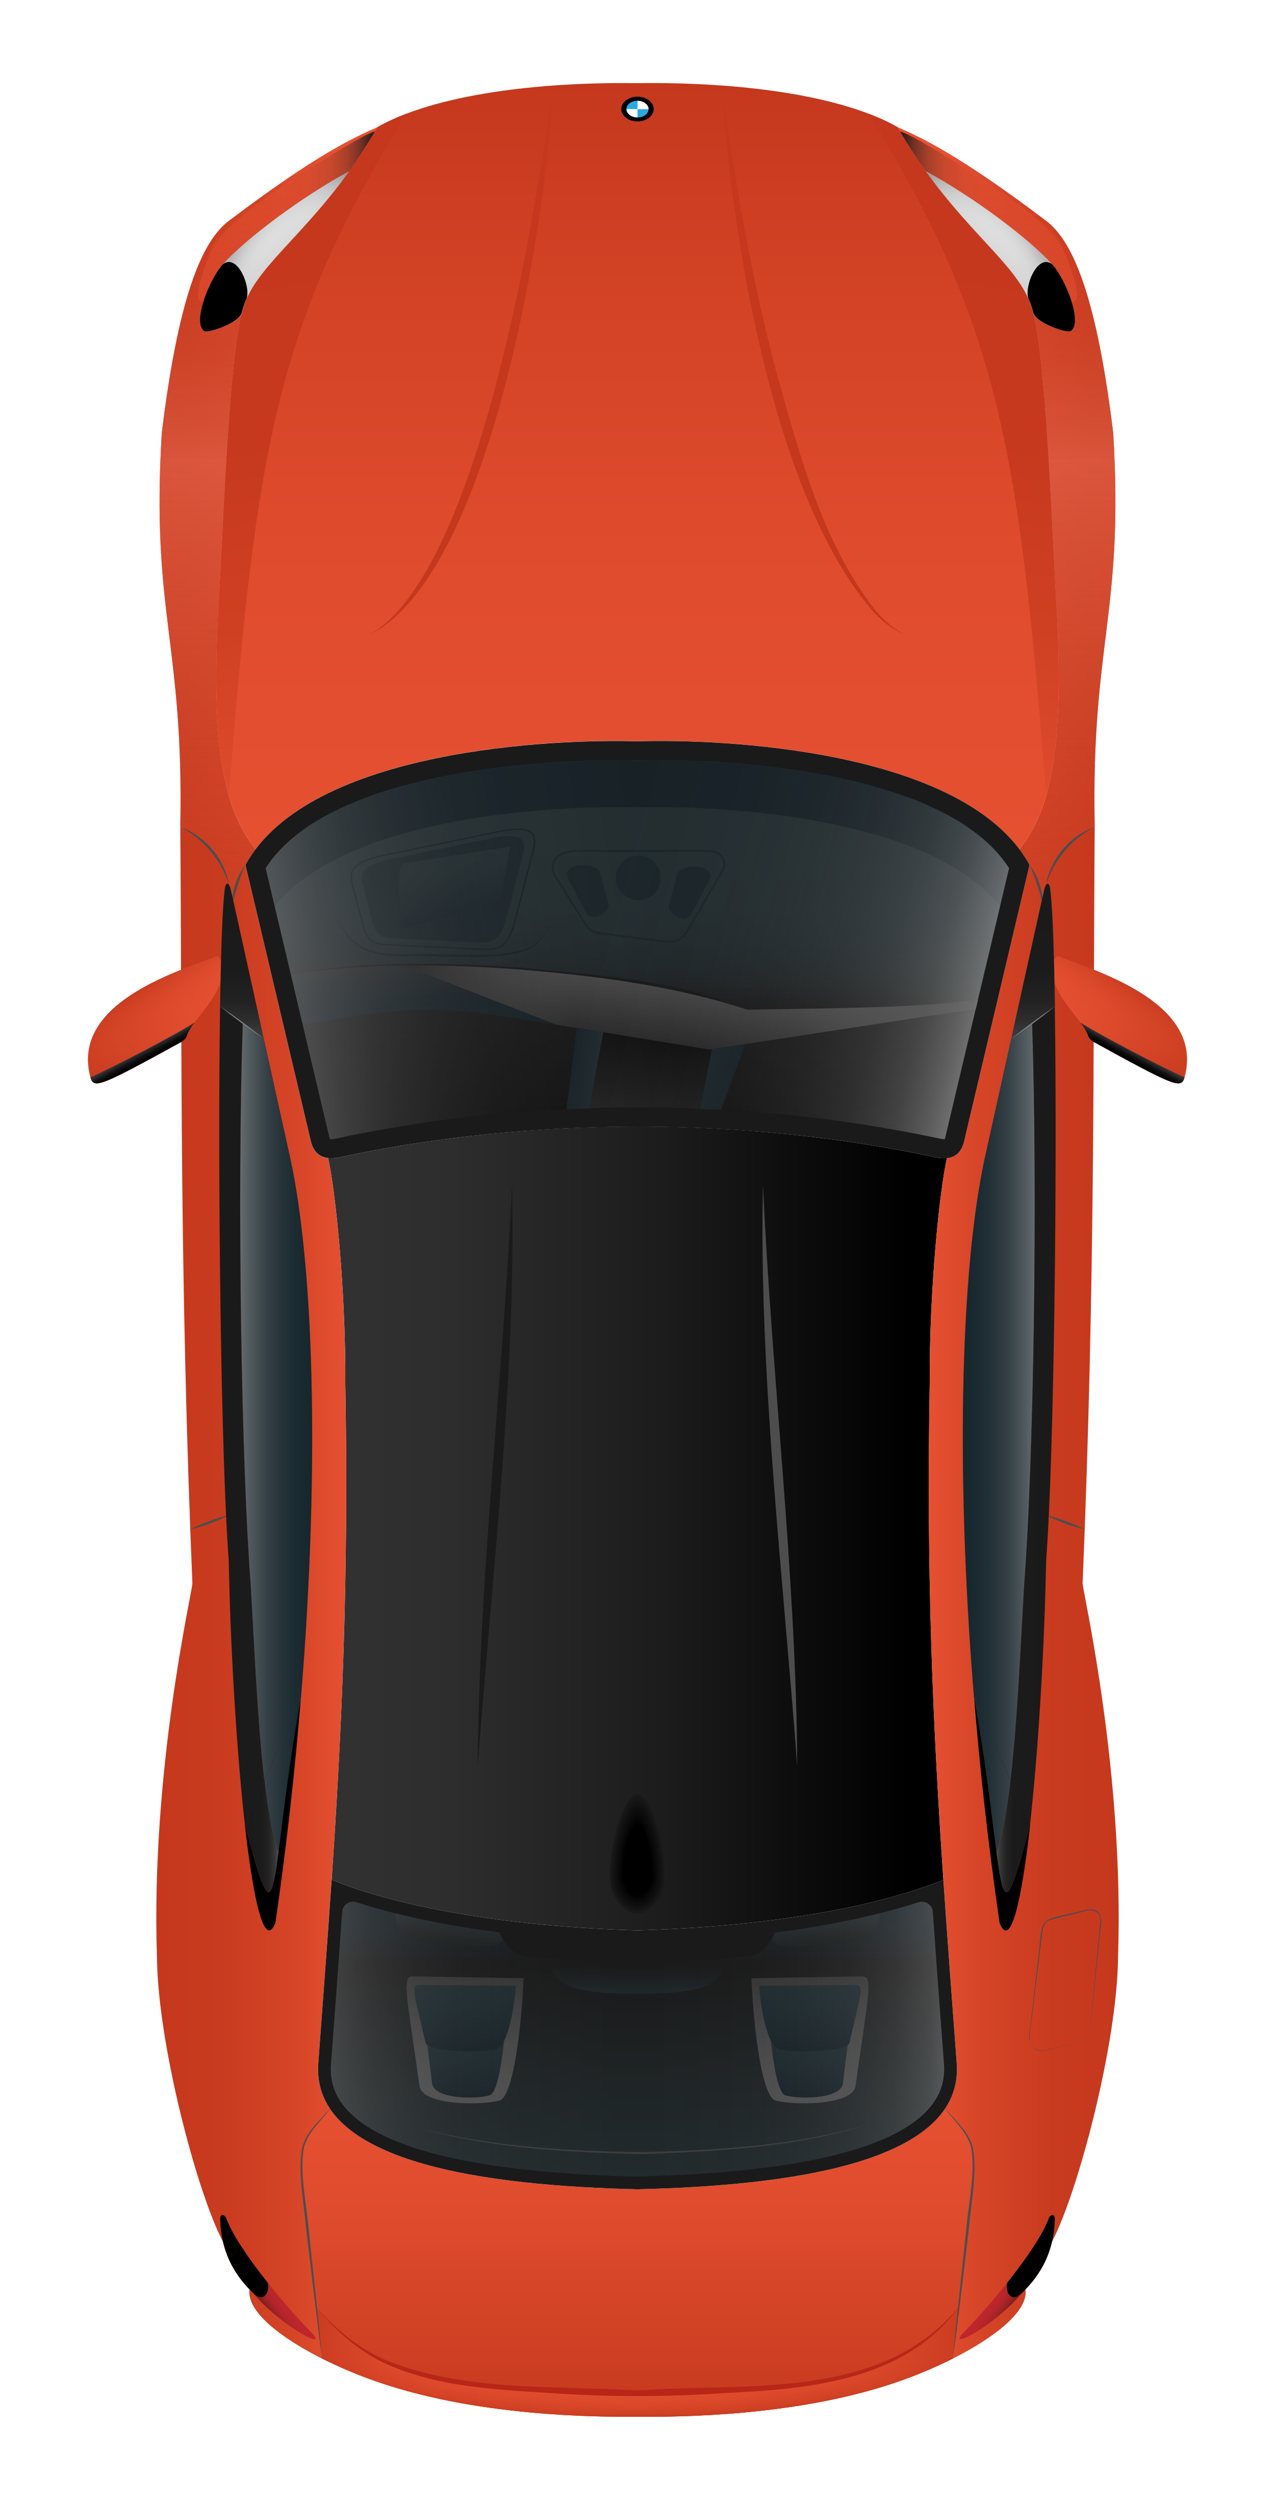 <?xml version="1.0" encoding="UTF-8"?>
<svg id="bmw_m2" data-name="bmw m2" xmlns="http://www.w3.org/2000/svg" xmlns:xlink="http://www.w3.org/1999/xlink" viewBox="0 0 100 196">
  <defs>
    <style>
      .cls-1, .cls-2, .cls-3 {
        fill: none;
      }

      .cls-4 {
        fill: #070707;
      }

      .cls-5 {
        fill: #111;
      }

      .cls-6 {
        fill: #050505;
      }

      .cls-7 {
        fill: #010101;
      }

      .cls-8 {
        fill: #151515;
      }

      .cls-9 {
        fill: url(#Dégradé_sans_nom_9);
      }

      .cls-10, .cls-11 {
        fill: #132f3f;
      }

      .cls-12 {
        fill: gray;
      }

      .cls-13 {
        fill: #030303;
      }

      .cls-2 {
        stroke-width: .15px;
      }

      .cls-2, .cls-3 {
        stroke: #132f3f;
        stroke-miterlimit: 10;
      }

      .cls-14 {
        fill: #171717;
      }

      .cls-15 {
        fill: #0d0d0d;
      }

      .cls-16 {
        fill: #4d4d4d;
      }

      .cls-17 {
        fill: url(#Dégradé_sans_nom_597);
      }

      .cls-18 {
        fill: url(#Dégradé_sans_nom_515);
      }

      .cls-19 {
        fill: url(#Dégradé_sans_nom_300);
      }

      .cls-20 {
        fill: url(#Dégradé_sans_nom_466);
      }

      .cls-21 {
        fill: url(#Dégradé_sans_nom_436);
      }

      .cls-22 {
        fill: url(#Dégradé_sans_nom_296);
      }

      .cls-23 {
        fill: url(#Dégradé_sans_nom_291);
      }

      .cls-24 {
        fill: url(#Dégradé_sans_nom_294);
      }

      .cls-25 {
        fill: url(#Dégradé_sans_nom_261);
      }

      .cls-26 {
        fill: url(#Dégradé_sans_nom_221);
      }

      .cls-27 {
        fill: url(#Dégradé_sans_nom_205);
      }

      .cls-28 {
        fill: url(#Dégradé_sans_nom_208);
      }

      .cls-29 {
        fill: url(#Dégradé_sans_nom_256);
      }

      .cls-30 {
        fill: url(#Dégradé_sans_nom_233);
      }

      .cls-31 {
        fill: url(#Dégradé_sans_nom_213);
      }

      .cls-32 {
        fill: url(#Dégradé_sans_nom_723);
      }

      .cls-33 {
        fill: url(#Dégradé_sans_nom_725);
      }

      .cls-34 {
        fill: url(#Dégradé_sans_nom_705);
      }

      .cls-35 {
        fill: url(#Dégradé_sans_nom_166);
      }

      .cls-36 {
        fill: url(#Dégradé_sans_nom_139);
      }

      .cls-37 {
        fill: url(#Dégradé_sans_nom_135);
      }

      .cls-38 {
        fill: url(#Dégradé_sans_nom_138);
      }

      .cls-39 {
        fill: url(#Dégradé_sans_nom_639);
      }

      .cls-40 {
        fill: url(#Dégradé_sans_nom_692);
      }

      .cls-41 {
        fill: url(#Dégradé_sans_nom_623);
      }

      .cls-42 {
        fill: url(#Dégradé_sans_nom_626);
      }

      .cls-43 {
        fill: url(#Dégradé_sans_nom_618);
      }

      .cls-44 {
        fill: url(#Dégradé_sans_nom_730);
      }

      .cls-45 {
        fill: url(#Dégradé_sans_nom_745);
      }

      .cls-46 {
        fill: url(#Dégradé_sans_nom_714);
      }

      .cls-47 {
        fill: url(#Dégradé_sans_nom_717);
      }

      .cls-48 {
        fill: url(#Dégradé_sans_nom_713);
      }

      .cls-49 {
        fill: url(#Dégradé_sans_nom_718);
      }

      .cls-50 {
        fill: url(#Dégradé_sans_nom_670);
      }

      .cls-51 {
        fill: url(#Dégradé_sans_nom_671);
      }

      .cls-52 {
        fill: url(#Dégradé_sans_nom_688);
      }

      .cls-53 {
        fill: url(#Dégradé_sans_nom_685);
      }

      .cls-54 {
        fill: url(#Dégradé_sans_nom_774);
      }

      .cls-55 {
        fill: url(#Dégradé_sans_nom_570);
      }

      .cls-56 {
        fill: #b82617;
      }

      .cls-57 {
        fill: #141414;
      }

      .cls-58 {
        fill: #060606;
      }

      .cls-59 {
        fill: #020202;
      }

      .cls-60 {
        fill: #0b0b0b;
      }

      .cls-61 {
        fill: #fff;
      }

      .cls-62 {
        fill: #121212;
      }

      .cls-63 {
        fill: #040404;
      }

      .cls-11, .cls-64 {
        opacity: .65;
      }

      .cls-65 {
        fill: #080808;
      }

      .cls-66 {
        fill: #101010;
      }

      .cls-67 {
        fill: #29abe2;
      }

      .cls-68 {
        fill: #0c0c0c;
      }

      .cls-3 {
        stroke-width: .1px;
      }

      .cls-69 {
        fill: url(#Dégradé_sans_nom_19);
      }

      .cls-70 {
        fill: url(#Dégradé_sans_nom_70);
      }

      .cls-71 {
        fill: url(#Dégradé_sans_nom_38);
      }

      .cls-72 {
        fill: url(#Dégradé_sans_nom_96);
      }

      .cls-73 {
        fill: url(#Dégradé_sans_nom_723-4);
      }

      .cls-74 {
        fill: url(#Dégradé_sans_nom_723-2);
      }

      .cls-75 {
        fill: url(#Dégradé_sans_nom_723-3);
      }

      .cls-76 {
        fill: url(#Dégradé_sans_nom_725-2);
      }

      .cls-77 {
        fill: url(#Dégradé_sans_nom_730-2);
      }

      .cls-78 {
        fill: url(#Dégradé_sans_nom_233-2);
      }

      .cls-79 {
        fill: url(#Dégradé_sans_nom_745-2);
      }

      .cls-80 {
        fill: url(#Dégradé_sans_nom_221-2);
      }

      .cls-81 {
        fill: url(#Dégradé_sans_nom_213-2);
      }

      .cls-82 {
        fill: url(#Dégradé_sans_nom_208-2);
      }

      .cls-83 {
        fill: url(#Dégradé_sans_nom_774-2);
      }

      .cls-84 {
        fill: url(#Dégradé_sans_nom_685-2);
      }

      .cls-85 {
        fill: url(#Dégradé_sans_nom_688-4);
      }

      .cls-86 {
        fill: url(#Dégradé_sans_nom_688-2);
      }

      .cls-87 {
        fill: url(#Dégradé_sans_nom_688-3);
      }

      .cls-88 {
        fill: url(#Dégradé_sans_nom_300-2);
      }

      .cls-89 {
        fill: url(#Dégradé_sans_nom_692-2);
      }

      .cls-90 {
        fill: #c5381d;
      }

      .cls-91 {
        fill: #131313;
      }

      .cls-92 {
        fill: #0a0a0a;
      }

      .cls-93 {
        fill: #191919;
      }

      .cls-94 {
        fill: #090909;
      }

      .cls-95 {
        fill: #1a1a1a;
      }

      .cls-96 {
        fill: #0f0f0f;
      }

      .cls-97 {
        fill: #161616;
      }

      .cls-98 {
        fill: #181818;
      }

      .cls-99 {
        fill: #0e0e0e;
      }
    </style>
    <linearGradient id="Dégradé_sans_nom_96" data-name="Dégradé sans nom 96" x1="74.3" y1="40.23" x2="91.39" y2="40.23" gradientUnits="userSpaceOnUse">
      <stop offset="0" stop-color="#e55031"/>
      <stop offset=".29" stop-color="#d54427"/>
      <stop offset=".65" stop-color="#c93b1f"/>
      <stop offset="1" stop-color="#c5381d"/>
    </linearGradient>
    <linearGradient id="Dégradé_sans_nom_135" data-name="Dégradé sans nom 135" x1="88.65" y1="72.96" x2="88.65" y2="12.45" gradientTransform="translate(-9.71)" gradientUnits="userSpaceOnUse">
      <stop offset="0" stop-color="#c5381d" stop-opacity=".3"/>
      <stop offset=".36" stop-color="#d65137" stop-opacity=".54"/>
      <stop offset=".61" stop-color="#e16149" stop-opacity=".7"/>
      <stop offset=".61" stop-color="#e06048" stop-opacity=".69"/>
      <stop offset=".75" stop-color="#d44f35" stop-opacity=".4"/>
      <stop offset=".86" stop-color="#cc4228" stop-opacity=".18"/>
      <stop offset=".95" stop-color="#c63a20" stop-opacity=".05"/>
      <stop offset="1" stop-color="#c5381d" stop-opacity="0"/>
    </linearGradient>
    <linearGradient id="Dégradé_sans_nom_138" data-name="Dégradé sans nom 138" x1="45.4" y1="40.23" x2="62.49" y2="40.23" gradientTransform="translate(71.09) rotate(-180) scale(1 -1)" gradientUnits="userSpaceOnUse">
      <stop offset="0" stop-color="#e55031"/>
      <stop offset=".29" stop-color="#d54427"/>
      <stop offset=".65" stop-color="#c93b1f"/>
      <stop offset="1" stop-color="#c5381d"/>
    </linearGradient>
    <linearGradient id="Dégradé_sans_nom_166" data-name="Dégradé sans nom 166" x1="50.04" y1="72.96" x2="50.04" y2="12.45" gradientTransform="translate(71.09) rotate(-180) scale(1 -1)" gradientUnits="userSpaceOnUse">
      <stop offset="0" stop-color="#c5381d" stop-opacity=".3"/>
      <stop offset=".36" stop-color="#d65137" stop-opacity=".54"/>
      <stop offset=".61" stop-color="#e16149" stop-opacity=".7"/>
      <stop offset=".61" stop-color="#e06048" stop-opacity=".69"/>
      <stop offset=".75" stop-color="#d44f35" stop-opacity=".4"/>
      <stop offset=".86" stop-color="#cc4228" stop-opacity=".18"/>
      <stop offset=".95" stop-color="#c63a20" stop-opacity=".05"/>
      <stop offset="1" stop-color="#c5381d" stop-opacity="0"/>
    </linearGradient>
    <linearGradient id="Dégradé_sans_nom_19" data-name="Dégradé sans nom 19" x1="22.86" y1="119.83" x2="71.4" y2="119.83" gradientUnits="userSpaceOnUse">
      <stop offset="0" stop-color="#333"/>
      <stop offset=".26" stop-color="#2d2d2d"/>
      <stop offset=".6" stop-color="#1c1c1c"/>
      <stop offset=".98" stop-color="#010101"/>
      <stop offset="1" stop-color="#000"/>
    </linearGradient>
    <linearGradient id="Dégradé_sans_nom_70" data-name="Dégradé sans nom 70" x1="50" y1="189.48" x2="50" y2="165.31" gradientUnits="userSpaceOnUse">
      <stop offset="0" stop-color="#c5381d"/>
      <stop offset=".2" stop-color="#ce3f23"/>
      <stop offset=".65" stop-color="#df4b2d"/>
      <stop offset="1" stop-color="#e55031"/>
    </linearGradient>
    <linearGradient id="Dégradé_sans_nom_38" data-name="Dégradé sans nom 38" x1="-77.93" y1="124.87" x2="-63.04" y2="124.87" gradientTransform="translate(150.78)" gradientUnits="userSpaceOnUse">
      <stop offset="0" stop-color="#e55031"/>
      <stop offset=".29" stop-color="#d54427"/>
      <stop offset=".65" stop-color="#c93b1f"/>
      <stop offset="1" stop-color="#c5381d"/>
    </linearGradient>
    <linearGradient id="Dégradé_sans_nom_9" data-name="Dégradé sans nom 9" x1="8.51" y1="124.88" x2="23.4" y2="124.88" gradientTransform="translate(35.66) rotate(-180) scale(1 -1)" gradientUnits="userSpaceOnUse">
      <stop offset="0" stop-color="#e55031"/>
      <stop offset=".29" stop-color="#d54427"/>
      <stop offset=".65" stop-color="#c93b1f"/>
      <stop offset="1" stop-color="#c5381d"/>
    </linearGradient>
    <linearGradient id="Dégradé_sans_nom_291" data-name="Dégradé sans nom 291" x1="50" y1="66.59" x2="50" y2="6.52" gradientUnits="userSpaceOnUse">
      <stop offset="0" stop-color="#e55031"/>
      <stop offset=".35" stop-color="#e04c2e"/>
      <stop offset=".71" stop-color="#d44326"/>
      <stop offset="1" stop-color="#c5381d"/>
    </linearGradient>
    <linearGradient id="Dégradé_sans_nom_205" data-name="Dégradé sans nom 205" x1="24.8" y1="185.17" x2="75.2" y2="185.17" gradientUnits="userSpaceOnUse">
      <stop offset="0" stop-color="#c5381d"/>
      <stop offset=".04" stop-color="#d04024"/>
      <stop offset=".1" stop-color="#dc492b"/>
      <stop offset=".19" stop-color="#e34e2f"/>
      <stop offset=".44" stop-color="#e55031"/>
      <stop offset=".76" stop-color="#e34e2f"/>
      <stop offset=".87" stop-color="#dc492b"/>
      <stop offset=".95" stop-color="#d04024"/>
      <stop offset="1" stop-color="#c5381d"/>
    </linearGradient>
    <radialGradient id="Dégradé_sans_nom_139" data-name="Dégradé sans nom 139" cx="49.68" cy="177.93" fx="49.68" fy="177.93" r="34.72" gradientTransform="translate(0 123.53) scale(1 .31)" gradientUnits="userSpaceOnUse">
      <stop offset="0" stop-color="#e55031" stop-opacity="0"/>
      <stop offset=".41" stop-color="#e44f30" stop-opacity="0"/>
      <stop offset=".56" stop-color="#e34e2f" stop-opacity=".04"/>
      <stop offset=".66" stop-color="#e04c2e" stop-opacity=".1"/>
      <stop offset=".75" stop-color="#dd4a2c" stop-opacity=".19"/>
      <stop offset=".82" stop-color="#d84629" stop-opacity=".3"/>
      <stop offset=".89" stop-color="#d34226" stop-opacity=".44"/>
      <stop offset=".94" stop-color="#cd3e22" stop-opacity=".6"/>
      <stop offset="1" stop-color="#c5381d" stop-opacity=".78"/>
      <stop offset="1" stop-color="#c5381d" stop-opacity=".8"/>
    </radialGradient>
    <linearGradient id="Dégradé_sans_nom_213" data-name="Dégradé sans nom 213" x1="82.03" y1="77.37" x2="94.02" y2="82.76" gradientUnits="userSpaceOnUse">
      <stop offset="0" stop-color="#e55031"/>
      <stop offset=".34" stop-color="#e04c2e"/>
      <stop offset=".73" stop-color="#d24225"/>
      <stop offset="1" stop-color="#c5381d"/>
    </linearGradient>
    <linearGradient id="Dégradé_sans_nom_221" data-name="Dégradé sans nom 221" x1="86.42" y1="81.97" x2="89.45" y2="77.34" gradientUnits="userSpaceOnUse">
      <stop offset=".08" stop-color="#e55031" stop-opacity="0"/>
      <stop offset=".17" stop-color="#e34f30" stop-opacity=".04"/>
      <stop offset=".31" stop-color="#e04c2e" stop-opacity=".14"/>
      <stop offset=".49" stop-color="#db482a" stop-opacity=".3"/>
      <stop offset=".68" stop-color="#d34326" stop-opacity=".53"/>
      <stop offset=".89" stop-color="#ca3c20" stop-opacity=".82"/>
      <stop offset="1" stop-color="#c5381d"/>
    </linearGradient>
    <linearGradient id="Dégradé_sans_nom_208" data-name="Dégradé sans nom 208" x1="88.38" y1="83.16" x2="88.78" y2="82.41" gradientUnits="userSpaceOnUse">
      <stop offset="0" stop-color="#000"/>
      <stop offset=".28" stop-color="#040404"/>
      <stop offset=".56" stop-color="#101010"/>
      <stop offset=".85" stop-color="#252525"/>
      <stop offset="1" stop-color="#333"/>
    </linearGradient>
    <linearGradient id="Dégradé_sans_nom_213-2" data-name="Dégradé sans nom 213" x1="82.03" y1="77.37" x2="94.02" y2="82.76" gradientTransform="translate(100) rotate(-180) scale(1 -1)" xlink:href="#Dégradé_sans_nom_213"/>
    <linearGradient id="Dégradé_sans_nom_221-2" data-name="Dégradé sans nom 221" x2="89.45" y2="77.34" gradientTransform="translate(100) rotate(-180) scale(1 -1)" xlink:href="#Dégradé_sans_nom_221"/>
    <linearGradient id="Dégradé_sans_nom_208-2" data-name="Dégradé sans nom 208" x1="88.38" y1="83.16" x2="88.78" y2="82.41" gradientTransform="translate(100) rotate(-180) scale(1 -1)" xlink:href="#Dégradé_sans_nom_208"/>
    <linearGradient id="Dégradé_sans_nom_294" data-name="Dégradé sans nom 294" x1="28.68" y1="63.76" x2="21.39" y2="10.79" gradientUnits="userSpaceOnUse">
      <stop offset="0" stop-color="#e55031"/>
      <stop offset=".07" stop-color="#de4a2c"/>
      <stop offset=".29" stop-color="#cf4023"/>
      <stop offset=".56" stop-color="#c7391e"/>
      <stop offset="1" stop-color="#c5381d"/>
    </linearGradient>
    <linearGradient id="Dégradé_sans_nom_296" data-name="Dégradé sans nom 296" x1="-21.4" y1="63.76" x2="-28.69" y2="10.79" gradientTransform="translate(49.92) rotate(-180) scale(1 -1)" gradientUnits="userSpaceOnUse">
      <stop offset="0" stop-color="#e55031"/>
      <stop offset=".07" stop-color="#de4a2c"/>
      <stop offset=".29" stop-color="#cf4023"/>
      <stop offset=".56" stop-color="#c7391e"/>
      <stop offset="1" stop-color="#c5381d"/>
    </linearGradient>
    <linearGradient id="Dégradé_sans_nom_671" data-name="Dégradé sans nom 671" x1="50" y1="175.86" x2="50" y2="154.33" gradientUnits="userSpaceOnUse">
      <stop offset="0" stop-color="#37535d"/>
      <stop offset=".22" stop-color="#334c54"/>
      <stop offset=".57" stop-color="#29393e"/>
      <stop offset="1" stop-color="#1a1a1a"/>
      <stop offset="1" stop-color="#1a1a1a"/>
    </linearGradient>
    <linearGradient id="Dégradé_sans_nom_670" data-name="Dégradé sans nom 670" x1="50" y1="153.75" x2="50" y2="148.48" gradientUnits="userSpaceOnUse">
      <stop offset="0" stop-color="#1a1a1a"/>
      <stop offset=".1" stop-color="#181f23"/>
      <stop offset=".34" stop-color="#152832"/>
      <stop offset=".62" stop-color="#132d3c"/>
      <stop offset="1" stop-color="#132f3f"/>
    </linearGradient>
    <linearGradient id="Dégradé_sans_nom_692" data-name="Dégradé sans nom 692" x1="34.99" y1="152.87" x2="35.41" y2="150.32" gradientUnits="userSpaceOnUse">
      <stop offset="0" stop-color="#1a1a1a"/>
      <stop offset=".36" stop-color="#222b2e"/>
      <stop offset="1" stop-color="#37535d"/>
    </linearGradient>
    <linearGradient id="Dégradé_sans_nom_705" data-name="Dégradé sans nom 705" x1="50" y1="156.65" x2="50" y2="153.75" gradientUnits="userSpaceOnUse">
      <stop offset="0" stop-color="#2a4d5b"/>
      <stop offset=".42" stop-color="#213137"/>
      <stop offset=".77" stop-color="#1b2022"/>
      <stop offset="1" stop-color="#1a1a1a"/>
    </linearGradient>
    <linearGradient id="Dégradé_sans_nom_685" data-name="Dégradé sans nom 685" x1="36.47" y1="164.9" x2="36.47" y2="154.95" gradientUnits="userSpaceOnUse">
      <stop offset="0" stop-color="#b3b3b3"/>
      <stop offset=".2" stop-color="#adadad"/>
      <stop offset=".46" stop-color="#9c9c9c"/>
      <stop offset=".76" stop-color="#818181"/>
      <stop offset="1" stop-color="#666"/>
    </linearGradient>
    <linearGradient id="Dégradé_sans_nom_688" data-name="Dégradé sans nom 688" x1="36.47" y1="160.84" x2="36.47" y2="155.61" gradientUnits="userSpaceOnUse">
      <stop offset="0" stop-color="#132f3f"/>
      <stop offset=".17" stop-color="#183646"/>
      <stop offset=".64" stop-color="#254755"/>
      <stop offset="1" stop-color="#2a4d5b"/>
    </linearGradient>
    <linearGradient id="Dégradé_sans_nom_688-2" data-name="Dégradé sans nom 688" x1="36.53" y1="164.45" x2="36.53" y2="159.98" xlink:href="#Dégradé_sans_nom_688"/>
    <linearGradient id="Dégradé_sans_nom_685-2" data-name="Dégradé sans nom 685" x1="48.94" y1="164.9" x2="48.94" y2="154.95" gradientTransform="translate(112.47) rotate(-180) scale(1 -1)" xlink:href="#Dégradé_sans_nom_685"/>
    <linearGradient id="Dégradé_sans_nom_688-3" data-name="Dégradé sans nom 688" x1="48.94" y1="160.84" x2="48.94" y2="155.61" gradientTransform="translate(112.47) rotate(-180) scale(1 -1)" xlink:href="#Dégradé_sans_nom_688"/>
    <linearGradient id="Dégradé_sans_nom_688-4" data-name="Dégradé sans nom 688" x1="48.99" y1="164.45" x2="48.99" y2="159.98" gradientTransform="translate(112.47) rotate(-180) scale(1 -1)" xlink:href="#Dégradé_sans_nom_688"/>
    <linearGradient id="Dégradé_sans_nom_692-2" data-name="Dégradé sans nom 692" x1="34.75" y1="152.87" x2="35.17" y2="150.32" gradientTransform="translate(99.76) rotate(-180) scale(1 -1)" xlink:href="#Dégradé_sans_nom_692"/>
    <linearGradient id="Dégradé_sans_nom_717" data-name="Dégradé sans nom 717" x1="17.41" y1="159.88" x2="65.52" y2="159.88" gradientUnits="userSpaceOnUse">
      <stop offset="0" stop-color="#f2f2f2"/>
      <stop offset=".03" stop-color="#d4d4d4" stop-opacity=".93"/>
      <stop offset=".07" stop-color="#adadad" stop-opacity=".84"/>
      <stop offset=".12" stop-color="#8a8a8a" stop-opacity=".76"/>
      <stop offset=".18" stop-color="#6b6b6b" stop-opacity=".69"/>
      <stop offset=".24" stop-color="#525252" stop-opacity=".63"/>
      <stop offset=".31" stop-color="#3d3d3d" stop-opacity=".58"/>
      <stop offset=".38" stop-color="#2d2d2d" stop-opacity=".54"/>
      <stop offset=".48" stop-color="#222" stop-opacity=".52"/>
      <stop offset=".62" stop-color="#1b1b1b" stop-opacity=".5"/>
      <stop offset="1" stop-color="#1a1a1a" stop-opacity=".5"/>
    </linearGradient>
    <linearGradient id="Dégradé_sans_nom_718" data-name="Dégradé sans nom 718" x1="33.5" y1="159.88" x2="81.6" y2="159.88" gradientUnits="userSpaceOnUse">
      <stop offset="0" stop-color="#1a1a1a" stop-opacity=".3"/>
      <stop offset=".38" stop-color="#1b1b1b" stop-opacity=".31"/>
      <stop offset=".52" stop-color="#212121" stop-opacity=".33"/>
      <stop offset=".61" stop-color="#2c2c2c" stop-opacity=".36"/>
      <stop offset=".69" stop-color="#3c3c3c" stop-opacity=".41"/>
      <stop offset=".76" stop-color="#505050" stop-opacity=".48"/>
      <stop offset=".82" stop-color="#696969" stop-opacity=".56"/>
      <stop offset=".87" stop-color="#878787" stop-opacity=".66"/>
      <stop offset=".92" stop-color="#aaa" stop-opacity=".77"/>
      <stop offset=".97" stop-color="#d0d0d0" stop-opacity=".89"/>
      <stop offset="1" stop-color="#f2f2f2"/>
    </linearGradient>
    <linearGradient id="Dégradé_sans_nom_639" data-name="Dégradé sans nom 639" x1="50" y1="89.31" x2="50" y2="59.59" gradientUnits="userSpaceOnUse">
      <stop offset="0" stop-color="#000"/>
      <stop offset=".15" stop-color="#0d0d0d"/>
      <stop offset=".44" stop-color="#222"/>
      <stop offset=".72" stop-color="#2e2e2e"/>
      <stop offset="1" stop-color="#333"/>
    </linearGradient>
    <linearGradient id="Dégradé_sans_nom_436" data-name="Dégradé sans nom 436" x1="50" y1="79.07" x2="50" y2="63.27" gradientUnits="userSpaceOnUse">
      <stop offset="0" stop-color="#1a1a1a"/>
      <stop offset=".03" stop-color="#1d2021"/>
      <stop offset=".11" stop-color="#263337"/>
      <stop offset=".21" stop-color="#2e4148"/>
      <stop offset=".34" stop-color="#334b54"/>
      <stop offset=".51" stop-color="#36515b"/>
      <stop offset="1" stop-color="#37535d"/>
    </linearGradient>
    <linearGradient id="Dégradé_sans_nom_597" data-name="Dégradé sans nom 597" x1="36.08" y1="72.65" x2="35.43" y2="66.2" gradientUnits="userSpaceOnUse">
      <stop offset="0" stop-color="#132f3f"/>
      <stop offset=".26" stop-color="#203c4a"/>
      <stop offset=".68" stop-color="#314d58"/>
      <stop offset="1" stop-color="#37535d"/>
    </linearGradient>
    <linearGradient id="Dégradé_sans_nom_466" data-name="Dégradé sans nom 466" x1="53.35" y1="82.91" x2="54.22" y2="76.3" gradientUnits="userSpaceOnUse">
      <stop offset="0" stop-color="#333"/>
      <stop offset=".13" stop-color="#444"/>
      <stop offset="1" stop-color="#b3b3b3"/>
    </linearGradient>
    <linearGradient id="Dégradé_sans_nom_515" data-name="Dégradé sans nom 515" x1="32.01" y1="77.09" x2="76.05" y2="81.3" gradientUnits="userSpaceOnUse">
      <stop offset="0" stop-color="#333"/>
      <stop offset=".3" stop-color="#b3b3b3" stop-opacity="0"/>
      <stop offset=".7" stop-color="#b3b3b3" stop-opacity="0"/>
      <stop offset="1" stop-color="#333"/>
    </linearGradient>
    <linearGradient id="Dégradé_sans_nom_570" data-name="Dégradé sans nom 570" x1="33.76" y1="79.38" x2="33.29" y2="74.56" gradientUnits="userSpaceOnUse">
      <stop offset="0" stop-color="#132f3f"/>
      <stop offset=".24" stop-color="#183140"/>
      <stop offset=".54" stop-color="#273943"/>
      <stop offset=".87" stop-color="#40464a"/>
      <stop offset="1" stop-color="#4d4d4d"/>
    </linearGradient>
    <linearGradient id="Dégradé_sans_nom_618" data-name="Dégradé sans nom 618" x1="50.71" y1="87.71" x2="51.81" y2="81.38" gradientUnits="userSpaceOnUse">
      <stop offset="0" stop-color="#333"/>
      <stop offset=".36" stop-color="#1f1f1f"/>
      <stop offset="1" stop-color="#000"/>
    </linearGradient>
    <linearGradient id="Dégradé_sans_nom_623" data-name="Dégradé sans nom 623" x1="53.76" y1="83.67" x2="57.19" y2="84.52" gradientUnits="userSpaceOnUse">
      <stop offset="0" stop-color="#37535d"/>
      <stop offset=".16" stop-color="#2f4b56"/>
      <stop offset=".66" stop-color="#1a3645"/>
      <stop offset="1" stop-color="#132f3f"/>
    </linearGradient>
    <linearGradient id="Dégradé_sans_nom_626" data-name="Dégradé sans nom 626" x1="44.49" y1="83.74" x2="47.35" y2="84.05" gradientUnits="userSpaceOnUse">
      <stop offset="0" stop-color="#132f3f"/>
      <stop offset=".32" stop-color="#183443"/>
      <stop offset=".75" stop-color="#294551"/>
      <stop offset="1" stop-color="#37535d"/>
    </linearGradient>
    <linearGradient id="Dégradé_sans_nom_713" data-name="Dégradé sans nom 713" x1="15.57" y1="81.75" x2="73.03" y2="71.88" gradientUnits="userSpaceOnUse">
      <stop offset="0" stop-color="#f2f2f2"/>
      <stop offset=".03" stop-color="#d4d4d4" stop-opacity=".93"/>
      <stop offset=".07" stop-color="#adadad" stop-opacity=".84"/>
      <stop offset=".12" stop-color="#8a8a8a" stop-opacity=".76"/>
      <stop offset=".18" stop-color="#6b6b6b" stop-opacity=".69"/>
      <stop offset=".24" stop-color="#525252" stop-opacity=".63"/>
      <stop offset=".31" stop-color="#3d3d3d" stop-opacity=".58"/>
      <stop offset=".38" stop-color="#2d2d2d" stop-opacity=".54"/>
      <stop offset=".48" stop-color="#222" stop-opacity=".52"/>
      <stop offset=".62" stop-color="#1b1b1b" stop-opacity=".5"/>
      <stop offset="1" stop-color="#1a1a1a" stop-opacity=".5"/>
    </linearGradient>
    <linearGradient id="Dégradé_sans_nom_714" data-name="Dégradé sans nom 714" x1="25.58" y1="69.6" x2="81.85" y2="84.87" gradientUnits="userSpaceOnUse">
      <stop offset="0" stop-color="#1a1a1a" stop-opacity=".3"/>
      <stop offset=".38" stop-color="#1b1b1b" stop-opacity=".31"/>
      <stop offset=".52" stop-color="#212121" stop-opacity=".33"/>
      <stop offset=".61" stop-color="#2c2c2c" stop-opacity=".36"/>
      <stop offset=".69" stop-color="#3c3c3c" stop-opacity=".41"/>
      <stop offset=".76" stop-color="#505050" stop-opacity=".48"/>
      <stop offset=".82" stop-color="#696969" stop-opacity=".56"/>
      <stop offset=".87" stop-color="#878787" stop-opacity=".66"/>
      <stop offset=".92" stop-color="#aaa" stop-opacity=".77"/>
      <stop offset=".97" stop-color="#d0d0d0" stop-opacity=".89"/>
      <stop offset="1" stop-color="#f2f2f2"/>
    </linearGradient>
    <linearGradient id="Dégradé_sans_nom_730" data-name="Dégradé sans nom 730" x1="1.97" y1="112.74" x2="7.62" y2="112.74" gradientTransform="translate(83.13) rotate(-180) scale(1 -1)" gradientUnits="userSpaceOnUse">
      <stop offset="0" stop-color="#132f3f"/>
      <stop offset=".19" stop-color="#193747"/>
      <stop offset=".64" stop-color="#254755"/>
      <stop offset="1" stop-color="#2a4d5b"/>
    </linearGradient>
    <linearGradient id="Dégradé_sans_nom_745" data-name="Dégradé sans nom 745" x1="-1.46" y1="112.74" x2="7.76" y2="112.74" gradientTransform="translate(83.13) rotate(-180) scale(1 -1)" gradientUnits="userSpaceOnUse">
      <stop offset="0" stop-color="#f2f2f2"/>
      <stop offset=".19" stop-color="#b3b3b3" stop-opacity=".87"/>
      <stop offset=".41" stop-color="#747474" stop-opacity=".74"/>
      <stop offset=".6" stop-color="#424242" stop-opacity=".64"/>
      <stop offset=".77" stop-color="#1e1e1e" stop-opacity=".56"/>
      <stop offset=".91" stop-color="#080808" stop-opacity=".52"/>
      <stop offset="1" stop-color="#000" stop-opacity=".5"/>
    </linearGradient>
    <linearGradient id="Dégradé_sans_nom_725" data-name="Dégradé sans nom 725" x1="2.11" y1="82.13" x2="2.11" y2="69.98" gradientTransform="translate(83.13) rotate(-180) scale(1 -1)" gradientUnits="userSpaceOnUse">
      <stop offset="0" stop-color="#4d4d4d"/>
      <stop offset=".06" stop-color="#3f3f3f"/>
      <stop offset=".17" stop-color="#2e2e2e"/>
      <stop offset=".3" stop-color="#222"/>
      <stop offset=".49" stop-color="#1b1b1b"/>
      <stop offset="1" stop-color="#1a1a1a"/>
    </linearGradient>
    <linearGradient id="Dégradé_sans_nom_723" data-name="Dégradé sans nom 723" x1=".32" y1="110.98" x2="6.74" y2="110.98" gradientTransform="translate(83.13) rotate(-180) scale(1 -1)" gradientUnits="userSpaceOnUse">
      <stop offset="0" stop-color="#1a1a1a"/>
      <stop offset=".51" stop-color="#1b1b1b"/>
      <stop offset=".7" stop-color="#222"/>
      <stop offset=".83" stop-color="#2e2e2e"/>
      <stop offset=".94" stop-color="#3f3f3f"/>
      <stop offset="1" stop-color="#4d4d4d"/>
    </linearGradient>
    <linearGradient id="Dégradé_sans_nom_723-2" data-name="Dégradé sans nom 723" x1="2.33" y1="143.96" x2="4.97" y2="143.96" xlink:href="#Dégradé_sans_nom_723"/>
    <linearGradient id="Dégradé_sans_nom_730-2" data-name="Dégradé sans nom 730" x1="18.84" y1="112.73" x2="24.48" y2="112.73" gradientTransform="matrix(1,0,0,1,0,0)" xlink:href="#Dégradé_sans_nom_730"/>
    <linearGradient id="Dégradé_sans_nom_745-2" data-name="Dégradé sans nom 745" x1="15.41" y1="112.73" x2="24.63" y2="112.73" gradientTransform="matrix(1,0,0,1,0,0)" xlink:href="#Dégradé_sans_nom_745"/>
    <linearGradient id="Dégradé_sans_nom_725-2" data-name="Dégradé sans nom 725" x1="18.97" y1="82.13" x2="18.97" y2="69.97" gradientTransform="matrix(1,0,0,1,0,0)" xlink:href="#Dégradé_sans_nom_725"/>
    <linearGradient id="Dégradé_sans_nom_723-3" data-name="Dégradé sans nom 723" x1="17.19" y1="110.97" x2="23.61" y2="110.97" gradientTransform="matrix(1,0,0,1,0,0)" xlink:href="#Dégradé_sans_nom_723"/>
    <linearGradient id="Dégradé_sans_nom_723-4" data-name="Dégradé sans nom 723" x1="19.2" y1="143.95" x2="21.84" y2="143.95" gradientTransform="matrix(1,0,0,1,0,0)" xlink:href="#Dégradé_sans_nom_723"/>
    <linearGradient id="Dégradé_sans_nom_256" data-name="Dégradé sans nom 256" x1="-43.22" y1="16.97" x2="-29.34" y2="16.97" gradientTransform="translate(41.26) rotate(-180) scale(1 -1)" gradientUnits="userSpaceOnUse">
      <stop offset="0" stop-color="#e55031" stop-opacity=".5"/>
      <stop offset=".46" stop-color="#e04e30" stop-opacity=".51"/>
      <stop offset=".63" stop-color="#d14a2e" stop-opacity=".55"/>
      <stop offset=".75" stop-color="#b6432b" stop-opacity=".62"/>
      <stop offset=".84" stop-color="#8f3927" stop-opacity=".71"/>
      <stop offset=".92" stop-color="#5d2b21" stop-opacity=".83"/>
      <stop offset=".99" stop-color="#201b1a" stop-opacity=".98"/>
      <stop offset="1" stop-color="#1a1a1a"/>
    </linearGradient>
    <linearGradient id="Dégradé_sans_nom_233" data-name="Dégradé sans nom 233" x1="-22.59" y1="26.96" x2="-30.92" y2="17.55" gradientTransform="translate(49.27) rotate(-180) scale(1 -1)" gradientUnits="userSpaceOnUse">
      <stop offset=".53" stop-color="#4d4d4d"/>
      <stop offset=".61" stop-color="#5d5d5d"/>
      <stop offset=".78" stop-color="#888"/>
      <stop offset="1" stop-color="#ccc"/>
    </linearGradient>
    <radialGradient id="Dégradé_sans_nom_774" data-name="Dégradé sans nom 774" cx="-36.24" cy="20.3" fx="-36.24" fy="20.3" r="8.5" gradientTransform="translate(59.24 -12.12) rotate(-132.47) scale(1 -.42)" gradientUnits="userSpaceOnUse">
      <stop offset="0" stop-color="#fff" stop-opacity=".7"/>
      <stop offset=".4" stop-color="#fff" stop-opacity=".69"/>
      <stop offset=".54" stop-color="#fff" stop-opacity=".67"/>
      <stop offset=".65" stop-color="#fff" stop-opacity=".62"/>
      <stop offset=".73" stop-color="#fff" stop-opacity=".55"/>
      <stop offset=".8" stop-color="#fff" stop-opacity=".47"/>
      <stop offset=".86" stop-color="#fff" stop-opacity=".36"/>
      <stop offset=".92" stop-color="#fff" stop-opacity=".23"/>
      <stop offset=".97" stop-color="#fff" stop-opacity=".09"/>
      <stop offset="1" stop-color="#fff" stop-opacity="0"/>
    </radialGradient>
    <linearGradient id="Dégradé_sans_nom_261" data-name="Dégradé sans nom 261" x1="15.52" y1="16.97" x2="29.41" y2="16.97" gradientUnits="userSpaceOnUse">
      <stop offset="0" stop-color="#e55031" stop-opacity=".5"/>
      <stop offset=".46" stop-color="#e04e30" stop-opacity=".51"/>
      <stop offset=".63" stop-color="#d14a2e" stop-opacity=".55"/>
      <stop offset=".75" stop-color="#b6432b" stop-opacity=".62"/>
      <stop offset=".84" stop-color="#8f3927" stop-opacity=".71"/>
      <stop offset=".92" stop-color="#5d2b21" stop-opacity=".83"/>
      <stop offset=".99" stop-color="#201b1a" stop-opacity=".98"/>
      <stop offset="1" stop-color="#1a1a1a"/>
    </linearGradient>
    <linearGradient id="Dégradé_sans_nom_233-2" data-name="Dégradé sans nom 233" x1="28.14" y1="26.96" x2="19.81" y2="17.55" gradientTransform="matrix(1,0,0,1,0,0)" xlink:href="#Dégradé_sans_nom_233"/>
    <radialGradient id="Dégradé_sans_nom_774-2" data-name="Dégradé sans nom 774" cx="22.5" fx="22.5" r="8.5" gradientTransform="translate(1.09 31.21) rotate(-47.53) scale(1 .42)" xlink:href="#Dégradé_sans_nom_774"/>
    <linearGradient id="Dégradé_sans_nom_300" data-name="Dégradé sans nom 300" x1="5.09" y1="179.76" x2="7.5" y2="177.92" gradientTransform="translate(85.66) rotate(-180) scale(1 -1)" gradientUnits="userSpaceOnUse">
      <stop offset="0" stop-color="#22100f" stop-opacity=".8"/>
      <stop offset=".01" stop-color="#291110" stop-opacity=".81"/>
      <stop offset=".06" stop-color="#4d1617" stop-opacity=".85"/>
      <stop offset=".13" stop-color="#6c1a1d" stop-opacity=".89"/>
      <stop offset=".19" stop-color="#871e22" stop-opacity=".93"/>
      <stop offset=".27" stop-color="#9c2126" stop-opacity=".95"/>
      <stop offset=".35" stop-color="#ad2429" stop-opacity=".97"/>
      <stop offset=".46" stop-color="#b8252b" stop-opacity=".99"/>
      <stop offset=".61" stop-color="#bf262c" stop-opacity="1"/>
      <stop offset="1" stop-color="#c1272d"/>
    </linearGradient>
    <linearGradient id="Dégradé_sans_nom_300-2" data-name="Dégradé sans nom 300" x1="19.43" y1="179.76" x2="21.85" y2="177.92" gradientTransform="matrix(1,0,0,1,0,0)" xlink:href="#Dégradé_sans_nom_300"/>
  </defs>
  <g id="layer2">
    <path class="cls-72" d="M82,69.45s0-.02.01-.03c.64-2.65,2.6-4.04,3.85-4.59v-.02c-.29-14.43,2.31-16.74,1.45-30.88-1.27-10.41-3.08-15.01-5.29-16.64-6.85-5.18-9.77-6.51-11.62-7.32,4.53,7.93,9.54,10.51,10.58,14.34,1.09,3.88,1.51,17.17,1.91,23.71.62,11.84-.83,15.89-2.94,18.57.3.39.57.8.8,1.22.54.92.77,1.64.98,2.66h0s.13-.57.13-.57c.04-.21.09-.35.14-.45,0-.01,0-.02.01-.03v.03Z"/>
    <path class="cls-37" d="M82,69.45s0-.02.01-.03c.64-2.65,2.6-4.04,3.85-4.59v-.02c-.29-14.43,2.31-16.74,1.45-30.88-1.27-10.41-3.08-15.01-5.29-16.64-6.85-5.18-9.77-6.51-11.62-7.32,4.53,7.93,9.54,10.51,10.58,14.34,1.09,3.88,1.51,17.17,1.91,23.71.62,11.84-.83,15.89-2.94,18.57.3.39.57.8.8,1.22.54.92.77,1.64.98,2.66h0s.13-.57.13-.57c.04-.21.09-.35.14-.45,0,0,0-.02.01-.03v.03Z"/>
    <path class="cls-38" d="M18,69.45s0-.02-.01-.03c-.64-2.65-2.6-4.04-3.85-4.59v-.02c.29-14.43-2.31-16.74-1.45-30.88,1.27-10.41,3.08-15.01,5.29-16.64,6.85-5.18,9.77-6.51,11.62-7.32-4.53,7.93-9.54,10.51-10.58,14.34-1.09,3.88-1.51,17.17-1.91,23.71-.62,11.84.83,15.89,2.94,18.57-.3.39-.57.8-.8,1.22-.54.92-.77,1.64-.98,2.66h0s-.13-.57-.13-.57c-.04-.21-.09-.35-.14-.45,0-.01,0-.02-.01-.03v.03Z"/>
    <path class="cls-35" d="M18,69.45s0-.02-.01-.03c-.64-2.65-2.6-4.04-3.85-4.59v-.02c.29-14.43-2.31-16.74-1.45-30.88,1.27-10.41,3.08-15.01,5.29-16.64,6.85-5.18,9.77-6.51,11.62-7.32-4.53,7.93-9.54,10.51-10.58,14.34-1.09,3.88-1.51,17.17-1.91,23.71-.62,11.84.83,15.89,2.94,18.57-.3.39-.57.8-.8,1.22-.54.92-.77,1.64-.98,2.66h0s-.13-.57-.13-.57c-.04-.21-.09-.35-.14-.45,0-.01,0-.02-.01-.03v.03Z"/>
    <path id="toit" class="cls-69" d="M74.27,90.79c-.24.03-.52.02-.86-.05-9.65-2.06-18.09-2.42-23.41-2.42s-13.76.36-23.41,2.42c-.34.07-.62.08-.86.05.56,2.42,1.39,10.27,1.35,17.66.28,15.44-.28,27.26-1.07,38.93,5.87,2.36,14.7,3.7,23.99,3.96,9.29-.26,18.12-1.6,23.99-3.96-.79-11.67-1.35-23.49-1.07-38.93-.04-7.39.79-15.24,1.35-17.66Z"/>
    <g>
      <path class="cls-95" d="M50,150.02c1.02,0,1.98-1.25,2.12-2.23.27-2.47-.86-6.99-2.12-7.15-1.26.16-2.39,4.68-2.12,7.15.14.98,1.1,2.23,2.12,2.23Z"/>
      <path class="cls-93" d="M50,149.97c1,0,1.95-1.23,2.08-2.2.26-2.44-.85-6.89-2.08-7.05-1.24.16-2.35,4.61-2.08,7.05.14.97,1.08,2.2,2.08,2.2Z"/>
      <path class="cls-98" d="M50,149.91c.99,0,1.91-1.21,2.04-2.17.26-2.4-.83-6.78-2.04-6.94-1.21.16-2.3,4.54-2.04,6.94.13.95,1.06,2.17,2.04,2.17Z"/>
      <path class="cls-14" d="M50,149.86c.97,0,1.88-1.19,2.01-2.13.25-2.36-.82-6.68-2.01-6.83-1.19.15-2.26,4.47-2.01,6.83.13.94,1.04,2.13,2.01,2.13Z"/>
      <path class="cls-97" d="M50,149.81c.95,0,1.84-1.17,1.97-2.1.25-2.33-.8-6.57-1.97-6.72-1.17.15-2.22,4.4-1.97,6.72.13.92,1.02,2.1,1.97,2.1Z"/>
      <path class="cls-8" d="M50,149.76c.93,0,1.81-1.16,1.93-2.06.25-2.29-.79-6.47-1.93-6.61-1.15.15-2.18,4.33-1.93,6.61.13.91,1,2.06,1.93,2.06Z"/>
      <path class="cls-57" d="M50,149.71c.91,0,1.77-1.14,1.89-2.03.24-2.25-.77-6.36-1.89-6.51-1.12.15-2.14,4.26-1.89,6.51.12.89.98,2.03,1.89,2.03Z"/>
      <path class="cls-91" d="M50,149.65c.9,0,1.74-1.12,1.86-2,.24-2.21-.75-6.25-1.86-6.4-1.1.14-2.09,4.19-1.86,6.4.12.88.96,2,1.86,2Z"/>
      <path class="cls-62" d="M50,149.6c.88,0,1.7-1.1,1.82-1.96.23-2.18-.74-6.15-1.82-6.29-1.08.14-2.05,4.11-1.82,6.29.12.86.94,1.96,1.82,1.96Z"/>
      <path class="cls-5" d="M50,149.55c.86,0,1.67-1.08,1.78-1.93.23-2.14-.72-6.04-1.78-6.18-1.06.14-2.01,4.04-1.78,6.18.12.85.92,1.93,1.78,1.93Z"/>
      <path class="cls-66" d="M50,149.5c.84,0,1.63-1.06,1.75-1.9.22-2.1-.71-5.94-1.75-6.07-1.04.14-1.97,3.97-1.75,6.07.11.83.9,1.9,1.75,1.9Z"/>
      <path class="cls-96" d="M50,149.45c.82,0,1.6-1.04,1.71-1.86.22-2.06-.69-5.83-1.71-5.97-1.01.13-1.93,3.9-1.71,5.97.11.82.88,1.86,1.71,1.86Z"/>
      <path class="cls-99" d="M50,149.39c.81,0,1.56-1.02,1.67-1.83.21-2.03-.68-5.73-1.67-5.86-.99.13-1.88,3.83-1.67,5.86.11.8.87,1.83,1.67,1.83Z"/>
      <path class="cls-15" d="M50,149.34c.79,0,1.53-1,1.63-1.79.21-1.99-.66-5.62-1.63-5.75-.97.13-1.84,3.76-1.63,5.75.11.79.85,1.79,1.63,1.79Z"/>
      <path class="cls-15" d="M50,149.29c.77,0,1.49-.99,1.6-1.76.2-1.95-.65-5.51-1.6-5.64-.95.13-1.8,3.69-1.6,5.64.1.77.83,1.76,1.6,1.76Z"/>
      <path class="cls-68" d="M50,149.24c.75,0,1.46-.97,1.56-1.73.2-1.91-.63-5.41-1.56-5.53-.93.12-1.76,3.62-1.56,5.53.1.76.81,1.73,1.56,1.73Z"/>
      <path class="cls-60" d="M50,149.19c.73,0,1.42-.95,1.52-1.69.19-1.88-.62-5.3-1.52-5.42-.9.12-1.72,3.55-1.52,5.42.1.75.79,1.69,1.52,1.69Z"/>
      <path class="cls-92" d="M50,149.13c.72,0,1.39-.93,1.48-1.66.19-1.84-.6-5.2-1.48-5.32-.88.12-1.67,3.48-1.48,5.32.1.73.77,1.66,1.48,1.66Z"/>
      <path class="cls-94" d="M50,149.08c.7,0,1.35-.91,1.45-1.63.18-1.8-.59-5.09-1.45-5.21-.86.12-1.63,3.41-1.45,5.21.09.72.75,1.63,1.45,1.63Z"/>
      <path class="cls-65" d="M50,149.03c.68,0,1.32-.89,1.41-1.59.18-1.76-.57-4.99-1.41-5.1-.84.12-1.59,3.34-1.41,5.1.09.7.73,1.59,1.41,1.59Z"/>
      <path class="cls-4" d="M50,148.98c.66,0,1.28-.87,1.37-1.56.17-1.73-.56-4.88-1.37-4.99-.82.11-1.55,3.27-1.37,4.99.09.69.71,1.56,1.37,1.56Z"/>
      <path class="cls-58" d="M50,148.93c.64,0,1.25-.85,1.34-1.52.17-1.69-.54-4.77-1.34-4.88-.79.11-1.51,3.2-1.34,4.88.09.67.69,1.52,1.34,1.52Z"/>
      <path class="cls-6" d="M50,148.87c.63,0,1.21-.83,1.3-1.49.16-1.65-.53-4.67-1.3-4.78-.77.11-1.46,3.12-1.3,4.78.08.66.67,1.49,1.3,1.49Z"/>
      <path class="cls-63" d="M50,148.82c.61,0,1.18-.82,1.26-1.46.16-1.61-.51-4.56-1.26-4.67-.75.11-1.42,3.05-1.26,4.67.08.64.65,1.46,1.26,1.46Z"/>
      <path class="cls-13" d="M50,148.77c.59,0,1.14-.8,1.22-1.42.16-1.58-.5-4.46-1.22-4.56-.73.1-1.38,2.98-1.22,4.56.08.63.63,1.42,1.22,1.42Z"/>
      <path class="cls-59" d="M50,148.72c.57,0,1.11-.78,1.19-1.39.15-1.54-.48-4.35-1.19-4.45-.7.1-1.34,2.91-1.19,4.45.08.61.61,1.39,1.19,1.39Z"/>
      <path class="cls-7" d="M50,148.67c.55,0,1.07-.76,1.15-1.36.15-1.5-.47-4.25-1.15-4.34-.68.1-1.3,2.84-1.15,4.34.08.6.6,1.36,1.15,1.36Z"/>
      <path d="M50,148.61c.54,0,1.04-.74,1.11-1.32.14-1.46-.45-4.14-1.11-4.24-.66.1-1.25,2.77-1.11,4.24.07.58.58,1.32,1.11,1.32Z"/>
    </g>
    <path id="coffre" class="cls-70" d="M25.26,184.91c1.2.6,2.49,1.16,3.79,1.63,8.15,2.97,17.94,2.94,20.95,2.94s12.8.03,20.95-2.94c1.3-.47,2.59-1.03,3.79-1.63l1.51-13.35c.39-4.08-.27-3.92-2.13-6.25-3.24,4.88-14.46,6.1-24.12,6.33-9.66-.23-20.88-1.45-24.12-6.33-1.86,2.33-2.52,2.17-2.13,6.25l1.51,13.35c1.2.6,2.49,1.16,3.79,1.63,8.15,2.97,17.94,2.94,20.95,2.94s12.8.03,20.95-2.94c1.3-.47,2.59-1.03,3.79-1.63H25.26Z"/>
    <path class="cls-71" d="M74.44,90.21c-.05.13-.11.32-.17.58-.56,2.42-1.39,10.27-1.35,17.66-.4,21.67.87,36.21,2.11,53.22.12,1.39-.21,2.6-.91,3.64,1.86,2.33,2.52,2.17,2.13,6.25l-1.51,13.35c3.35-1.69,5.93-3.75,5.69-5.42.59-.63,1.63-1.8,2.08-3.74,2.01-3.81,5.11-15.42,5.18-22.31.49-14.53-2.7-28.37-2.78-29.29,1.01-24.23.81-41.73.95-59.32-1.25.55-3.21,1.94-3.85,4.59,0,.01-.01.02-.01.03v-.03.03c-.05.1-.1.24-.14.45l-.13.58h0c-.21-1.03-.44-1.75-.98-2.67l-5.15,21.74c-.14.52-.45,1.15-1.33,1.24l.17-.58Z"/>
    <path class="cls-9" d="M25.56,90.22c.05.13.11.32.17.58.56,2.42,1.39,10.27,1.35,17.66.4,21.67-.87,36.21-2.11,53.22-.12,1.39.21,2.6.91,3.64-1.86,2.33-2.52,2.17-2.13,6.25l1.51,13.35c-3.35-1.69-5.93-3.75-5.69-5.42-.59-.63-1.63-1.8-2.08-3.74-2.01-3.81-5.11-15.42-5.18-22.31-.49-14.53,2.7-28.37,2.78-29.29-1.01-24.23-.81-41.73-.95-59.32,1.25.55,3.21,1.94,3.85,4.59,0,.01.01.02.01.03v-.03.03c.05.1.1.24.14.45l.13.58h0c.21-1.03.44-1.75.98-2.67l5.15,21.74c.14.52.45,1.15,1.33,1.24l-.17-.58Z"/>
    <path id="capot" class="cls-23" d="M79.95,66.59c-6-7.99-23.9-8.67-29.95-8.48-6.05-.19-23.95.49-29.95,8.48-2.11-2.68-3.56-6.73-2.94-18.57.4-6.54.82-19.83,1.91-23.71,1.04-3.83,6.05-6.41,10.58-14.34,4.47-2.55,12.58-3.56,20.4-3.45,7.82-.11,15.93.9,20.4,3.45,1.28,2.24,2.6,4.06,3.86,5.59,3.18,3.9,5.97,6,6.72,8.75,1.09,3.88,1.51,17.17,1.91,23.71.62,11.84-.83,15.89-2.94,18.57Z"/>
    <g>
      <path class="cls-27" d="M75.2,180.86c-5.07,6.13-10.69,6.28-25.2,6.8-14.51-.52-20.13-.67-25.2-6.8l.46,4.05c1.2.6,2.49,1.16,3.79,1.63,8.15,2.97,17.94,2.94,20.95,2.94s12.8.03,20.95-2.94c1.3-.47,2.59-1.03,3.79-1.63l.46-4.05Z"/>
      <path class="cls-36" d="M75.2,180.86c-5.07,6.13-10.69,6.28-25.2,6.8-14.51-.52-20.13-.67-25.2-6.8l.46,4.05c1.2.6,2.49,1.16,3.79,1.63,8.15,2.97,17.94,2.94,20.95,2.94s12.8.03,20.95-2.94c1.3-.47,2.59-1.03,3.79-1.63l.46-4.05Z"/>
      <path class="cls-56" d="M75.2,180.86c-4.21,5.82-11.83,6.45-18.44,6.76-4.51.31-9.01.31-13.53,0-4.48-.28-9.14-.49-13.27-2.44-2.04-1.03-3.76-2.56-5.16-4.32,1.47,1.71,3.24,3.17,5.27,4.1,6.24,2.59,13.36,2.05,19.92,2.45,8.58-.62,19.12.84,25.21-6.55h0Z"/>
    </g>
    <g>
      <path class="cls-31" d="M82.55,75.68c-.26,2.24,2.38,4.25,2.78,5.49.07.22.24.41.45.52,6.13,3.37,6.8,3.66,7.09,2.9,1.71-5.82-6.56-8.37-9.85-9.6-.28-.1-.47.69-.47.69Z"/>
      <path class="cls-26" d="M84.72,80.15s.01,0,.01.01c1.67,1.07,6.43,3.52,8.17,4.31,1.57-5.74-6.61-8.26-9.89-9.48-.27-.09-.46.69-.46.69-.21,1.7,1.28,3.27,2.17,4.47,0,0,.01,0,.01.01h-.01Z"/>
      <path class="cls-28" d="M92.9,84.47c-1.74-.79-6.5-3.24-8.17-4.31,0-.01-.01-.01-.01-.01,0,0,.01,0,.01.01.28.38.51.72.6,1.01.07.22.24.4.45.52,6.13,3.37,6.8,3.66,7.09,2.9l.03-.12Z"/>
    </g>
    <g>
      <path class="cls-81" d="M17.45,75.68c.26,2.24-2.38,4.25-2.78,5.49-.07.22-.24.41-.45.52-6.13,3.37-6.8,3.66-7.09,2.9-1.71-5.82,6.56-8.37,9.85-9.6.28-.1.47.69.47.69Z"/>
      <path class="cls-80" d="M15.28,80.15s-.01,0-.01.01c-1.67,1.07-6.43,3.52-8.17,4.31-1.57-5.74,6.61-8.26,9.89-9.48.27-.09.46.69.46.69.21,1.7-1.28,3.27-2.17,4.47,0,0-.01,0-.01.01h.01Z"/>
      <path class="cls-82" d="M7.1,84.47c1.74-.79,6.5-3.24,8.17-4.31,0-.01.01-.01.01-.01,0,0-.01,0-.01.01-.28.38-.51.72-.6,1.01-.07.22-.24.4-.45.52-6.13,3.37-6.8,3.66-7.09,2.9l-.03-.12Z"/>
    </g>
    <g>
      <path class="cls-24" d="M31.87,8.92c-10.23,16.59-11.82,26.42-13.92,53.46h0s0,0,0,0c-.83-2.88-1.22-7.19-.84-14.36.4-6.54.82-19.83,1.91-23.71,1.04-3.83,6.05-6.41,10.58-14.34.68-.39,1.44-.74,2.27-1.05Z"/>
      <path class="cls-22" d="M68.13,8.92c10.23,16.59,11.82,26.42,13.92,53.46h0s0,0,0,0c.83-2.88,1.22-7.19.84-14.36-.4-6.54-.82-19.83-1.91-23.71-1.04-3.83-6.05-6.41-10.58-14.34-.68-.39-1.44-.74-2.27-1.05Z"/>
      <path class="cls-90" d="M56.63,6.71c1.01,7.66,2.35,15.29,4.34,22.75,1.81,6.41,3.57,13.2,7.77,18.49.64.71,1.36,1.38,2.24,1.79-.91-.34-1.7-.97-2.38-1.66-7.94-8.94-11.24-29.54-11.97-41.38h0Z"/>
      <path class="cls-90" d="M29.02,49.75c8.63-5.04,12.98-33.09,14.35-43.04-.43,10.15-4.8,38.24-14.35,43.04h0Z"/>
    </g>
    <g id="border_deco" data-name="border deco">
      <path class="cls-16" d="M59.84,92.86c.67,15,2.61,30.65,2.69,45.65-1.09-14.78-3.03-30.87-2.69-45.65h0Z"/>
      <path class="cls-95" d="M40.16,92.86c.34,14.77-1.6,30.89-2.69,45.65.08-15,2.02-30.66,2.69-45.65h0Z"/>
      <path class="cls-16" d="M14.92,119.91c.98-.5,2.01-.89,3.09-1.14-.99.5-2.01.89-3.09,1.14h0Z"/>
      <path class="cls-16" d="M85.08,119.91c-1.08-.25-2.1-.64-3.09-1.14,1.08.25,2.11.64,3.09,1.14h0Z"/>
      <path class="cls-16" d="M19.25,67.81c-.5,1.07-.77,2.16-1.1,3.29.05-1.16.36-2.36,1.1-3.29h0Z"/>
      <path class="cls-16" d="M14.14,64.83c2.01.73,3.48,2.53,3.86,4.62-.63-1.97-2.01-3.66-3.86-4.62h0Z"/>
      <path class="cls-16" d="M25.26,184.91c-.36-2.57-.93-7.51-1.25-10.15-.15-1.93-.7-4.56-.29-6.44.38-1.41,1.72-2.33,2.55-3.5-.77,1.2-2.05,2.13-2.43,3.54-.37,1.86.21,4.5.37,6.39.28,2.67.82,7.56,1.05,10.18h0Z"/>
      <path class="cls-16" d="M80.75,67.81c.74.93,1.04,2.13,1.1,3.29-.33-1.13-.6-2.22-1.1-3.29h0Z"/>
      <path class="cls-16" d="M85.86,64.83c-1.85.96-3.23,2.65-3.86,4.62.38-2.09,1.85-3.89,3.86-4.62h0Z"/>
      <path class="cls-16" d="M74.74,184.91c.23-2.59.77-7.52,1.05-10.18.16-1.9.74-4.52.37-6.39-.38-1.41-1.66-2.34-2.43-3.54.82,1.17,2.17,2.09,2.55,3.5.41,1.88-.14,4.52-.29,6.44-.32,2.67-.88,7.56-1.25,10.15h0Z"/>
      <g id="logo">
        <ellipse cx="50" cy="8.55" rx="1.27" ry=".97"/>
        <path class="cls-67" d="M50,7.9c-.48,0-.87.29-.87.66h.87v-.66Z"/>
        <path class="cls-61" d="M49.13,8.55c0,.36.39.66.87.66v-.66h-.87Z"/>
        <path class="cls-67" d="M50,9.21c.48,0,.87-.29.87-.66h-.87v.66Z"/>
        <path class="cls-61" d="M50,7.9v.66h.87c0-.36-.39-.66-.87-.66Z"/>
      </g>
      <path class="cls-16" d="M84.87,160s-1.74.46-1.74.46l-.87.23c-1.08.41-1.77-.46-1.49-1.49.13-1.13.49-4.19.62-5.36.47-3.75-.2-3.16,3.53-4.04,1.3-.42,1.61.38,1.38,1.53-.12,1.13-.44,4.2-.56,5.37,0,0-.19,1.79-.19,1.79-.07.52,0,1.37-.68,1.52h0ZM84.87,160c.68-.16.6-.99.67-1.52,0,0,.17-1.79.17-1.79l.35-3.58c.04-.61.24-2.09.24-2.68-.1-.71-.79-.77-1.37-.55-.83.22-1.8.42-2.61.66-.61.26-.56.97-.64,1.52,0,0-.22,1.79-.22,1.79l-.44,3.57c-.02.53-.37,2.23-.24,2.67.19.62.9.82,1.46.58,0,0,.87-.22.87-.22l1.74-.45h0Z"/>
    </g>
    <g id="parebrise_arriere" data-name="parebrise arriere">
      <path class="cls-95" d="M50,171.64c-11.71-.28-25.72-2.01-25.03-9.97.36-4.89.72-9.58,1.04-14.29,5.87,2.36,14.7,3.7,23.99,3.96,9.29-.26,18.12-1.6,23.99-3.96.32,4.71.68,9.4,1.04,14.29.69,7.96-13.32,9.69-25.03,9.97Z"/>
      <path class="cls-51" d="M50,170.64c-12.27-.3-19.95-2.07-22.82-5.28-.93-1.04-1.33-2.22-1.21-3.61l.28-3.74c.2-2.74.4-5.43.59-8.12.04-.56.59-.93,1.13-.75,5.65,1.82,13.33,2.95,21.97,3.19.02,0,.04,0,.06,0,8.7-.25,16.38-1.37,22.03-3.19.54-.17,1.09.19,1.13.75.19,2.69.39,5.38.59,8.12l.28,3.72c.12,1.4-.28,2.58-1.21,3.62-2.87,3.21-10.55,4.98-22.82,5.28Z"/>
      <path class="cls-12" d="M67.95,166.59c-5.64,1.78-11.62,2.07-17.49,2.29-5.88-.12-11.84-.44-17.53-2.02,5.71,1.46,11.66,1.79,17.53,1.87,5.87-.18,11.83-.48,17.49-2.14h0Z"/>
      <path class="cls-50" d="M73.46,154.04l-23.46.33-23.46-.33.3-4.14c.04-.56.59-.93,1.13-.75,5.65,1.82,13.32,2.94,21.97,3.19h.06c8.7-.25,16.38-1.37,22.03-3.19.54-.18,1.09.19,1.13.75l.3,4.14Z"/>
      <path class="cls-40" d="M39.63,151.57c-.02.47-.35,1.03-1.32,1.03-5.4,0-7.42-.45-7.28-2.58,2.58.64,5.47,1.17,8.6,1.55Z"/>
      <path class="cls-34" d="M56.83,154.27c-.74,1.31-1.48,2.04-6.83,2.04s-6.09-.73-6.83-2.04l6.83.1,6.83-.1Z"/>
      <g>
        <path class="cls-53" d="M39.26,164.65c1.33-.78,1.79-8.67,1.81-9.56l-8.73-.14c-.86,0-.4,1.67.56,8.59.22,1.58,5.11,1.53,6.37,1.11Z"/>
        <path class="cls-52" d="M38.89,160.71c1.16-.41,1.55-4.55,1.57-5.02l-7.57-.07c-.75,0-.34.88.48,4.51.19.83,4.43.81,5.52.58Z"/>
        <path class="cls-86" d="M33.51,160.32c.77.62,4.39.58,5.38.38.25-.09.46-.35.65-.72-.21,1.91-.54,3.92-1.06,4.26-.9.35-4.43.39-4.59-.9-.14-1.19-.27-2.18-.38-3.02Z"/>
      </g>
      <g>
        <path class="cls-84" d="M60.74,164.65c-1.33-.78-1.79-8.67-1.81-9.56l8.73-.14c.86,0,.4,1.67-.56,8.59-.22,1.58-5.11,1.53-6.37,1.11Z"/>
        <path class="cls-87" d="M61.11,160.71c-1.16-.41-1.55-4.55-1.57-5.02l7.57-.07c.75,0,.34.88-.48,4.51-.19.83-4.43.81-5.52.58Z"/>
        <path class="cls-85" d="M66.49,160.32c-.77.62-4.39.58-5.38.38-.25-.09-.46-.35-.65-.72.21,1.91.54,3.92,1.06,4.26.9.35,4.43.39,4.59-.9.14-1.19.27-2.18.38-3.02Z"/>
      </g>
      <path class="cls-89" d="M60.37,151.57c.02.47.35,1.03,1.32,1.03,5.4,0,7.42-.45,7.28-2.58-2.58.64-5.47,1.17-8.6,1.55Z"/>
      <path class="cls-47" d="M50,170.64c-12.27-.3-19.95-2.07-22.82-5.28-.93-1.04-1.33-2.22-1.21-3.61l.28-3.74c.2-2.74.4-5.43.59-8.12.04-.56.59-.93,1.13-.75,5.65,1.82,13.33,2.95,21.97,3.19.02,0,.04,0,.06,0,8.7-.25,16.38-1.37,22.03-3.19.54-.17,1.09.19,1.13.75.19,2.69.39,5.38.59,8.12l.28,3.72c.12,1.4-.28,2.58-1.21,3.62-2.87,3.21-10.55,4.98-22.82,5.28Z"/>
      <path class="cls-49" d="M50,170.64c-12.27-.3-19.95-2.07-22.82-5.28-.93-1.04-1.33-2.22-1.21-3.61l.28-3.74c.2-2.74.4-5.43.59-8.12.04-.56.59-.93,1.13-.75,5.65,1.82,13.33,2.95,21.97,3.19.02,0,.04,0,.06,0,8.7-.25,16.38-1.37,22.03-3.19.54-.17,1.09.19,1.13.75.19,2.69.39,5.38.59,8.12l.28,3.72c.12,1.4-.28,2.58-1.21,3.62-2.87,3.21-10.55,4.98-22.82,5.28Z"/>
      <path class="cls-95" d="M39.17,151.51c.32.73.95,1.79,2.28,1.89,2.69.29,5.55.48,8.52.56,2.97-.08,5.83-.27,8.53-.56,1.32-.1,1.96-1.15,2.27-1.88-3.34.43-6.96.71-10.77.82h-.06c-3.81-.11-7.43-.39-10.77-.83Z"/>
    </g>
    <g id="parebrise_avant" data-name="parebrise avant">
      <path id="parebrise_avant-2" data-name="parebrise avant" class="cls-95" d="M50,88.33c5.32,0,13.76.35,23.41,2.41,1.56.32,2.01-.53,2.19-1.19l5.15-21.74c-5.02-9.13-24.41-9.9-30.75-9.69-6.34-.2-25.72.56-30.75,9.69l5.15,21.74c.18.65.63,1.5,2.19,1.19,9.65-2.06,18.1-2.41,23.41-2.41Z"/>
      <path class="cls-39" d="M74.04,89.31c-.1,0-.21-.01-.33-.04-7.59-1.62-15.58-2.44-23.71-2.44s-16.12.82-23.73,2.45c-.11.02-.21.04-.31.04,0,0-.06,0-.08,0,0-.02-.02-.07-.05-.16l-4.99-21.09c5.13-8.05,23.66-8.46,27.39-8.46.64,0,1.22,0,1.71.03.59-.02,1.17-.03,1.81-.03,3.73,0,22.26.42,27.39,8.46l-5.01,21.15s-.03.08-.04.1c0,0-.04,0-.07,0Z"/>
      <path class="cls-21" d="M21.56,71.03h0s1.26,5.33,1.26,5.33c6.17-1.05,17.2-1.27,30.91,1.27,2.58.59,3.84,1.37,4.9,1.44,6.36-.1,12.24-.07,18.07-.66l1.74-7.38c-5.93-7.36-23.1-7.76-26.68-7.76-.64,0-1.22.01-1.81.02-.49-.01-1.07-.02-1.71-.02-3.58,0-20.75.4-26.68,7.76h0s0,0,0,0Z"/>
      <g class="cls-64">
        <path class="cls-2" d="M45.99,72.57c.03.06-2.51-4-2.51-4-.42-.92.18-1.86,1.81-1.86h10.26c1.17,0,1.49.94,1.08,1.61l-2.62,4.5c-.39.64-.81,1.17-2.04.97l-4.62-.58c-.52-.08-1.03-.15-1.36-.64Z"/>
        <circle class="cls-10" cx="50.06" cy="68.82" r="1.76"/>
        <path class="cls-10" d="M44.57,68.94l1.43,2.65c.42.79,1.93-.13,1.71-.72l-.66-2.52c-.28-.71-3.11-.86-2.48.59Z"/>
        <path class="cls-10" d="M55.61,69.05l-1.43,2.65c-.42.79-1.93-.13-1.71-.72l.66-2.52c.28-.71,3.11-.86,2.48.59Z"/>
      </g>
      <path class="cls-3" d="M30.11,74.06l7.93.37c1.44.08,1.81-.71,2.13-1.53.02.19,1.72-6.51,1.72-6.51.23-1.33-.55-1.62-2.75-1.2l-9.07,1.87c-2.9.64-2.58,1.53-2.4,2.44l.91,3.4c.29.84.87,1.11,1.54,1.16Z"/>
      <path class="cls-10" d="M78.44,71.03c-5.93-7.36-23.1-7.76-26.68-7.76-.64,0-1.22.01-1.81.02-.49-.01-1.07-.02-1.71-.02-3.58,0-20.77.4-26.68,7.77l-.71-2.99c5.13-8.05,23.66-8.46,27.39-8.46.64,0,1.22.01,1.71.02.59-.01,1.17-.02,1.81-.02,3.73,0,22.26.41,27.39,8.46l-.71,2.98Z"/>
      <path class="cls-11" d="M30.64,73.56l7.02.33c1.27.07,1.6-.63,1.88-1.36.01.17,1.52-5.76,1.52-5.76.2-1.18-.49-1.43-2.44-1.06l-8.03,1.65c-2.56.56-2.28,1.35-2.12,2.16l.8,3.01c.25.74.77.98,1.37,1.03Z"/>
      <path class="cls-17" d="M31.57,72.84l7.66-2.14.79-4.34-8.3,1.33c-.79.15-.28,4.77-.15,5.15Z"/>
      <path class="cls-20" d="M76.7,78.41l-.16.67-20.91,3.21-12.02-1.96-12.07-4.69c5.96-.12,13.54.39,22.19,1.99,2.58.59,3.84,1.37,4.9,1.44,6.36-.1,12.24-.07,18.07-.66Z"/>
      <path class="cls-18" d="M76.7,78.41l-.16.67-20.91,3.21-12.02-1.96-12.07-4.69c5.96-.12,13.54.39,22.19,1.99,2.58.59,3.84,1.37,4.9,1.44,6.36-.1,12.24-.07,18.07-.66Z"/>
      <path class="cls-55" d="M31.54,75.64c-3.5.06-6.44.33-8.72.72l.93,3.96c10.21-1.78,11.05-1.37,20.77.16l-.91-.15-12.07-4.69Z"/>
      <path class="cls-43" d="M58.45,81.86l-2.82.43-10.4-1.7-.79,6.37c1.84-.1,3.7-.14,5.56-.14,2.2,0,4.38.06,6.55.19l1.9-5.15Z"/>
      <path class="cls-95" d="M22.82,76.36c5.96-1,12.04-.93,18.05-.5,5.23.52,10.6.85,15.62,2.51.7.24,1.44.56,2.14.63,6.03-.09,12.06-.03,18.07-.58-6,.66-12.05.62-18.08.74-5.73-1.87-11.75-2.64-17.76-3.14-6-.45-12.08-.55-18.04.35h0Z"/>
      <path class="cls-10" d="M43.13,72.71c-.48.61-.89,1.33-1.62,1.7-2.22.86-4.7.55-7.03.62-2.26-.24-5,.43-6.85-1.21-.59-.55-.93-1.27-1.37-1.92.47.63.85,1.34,1.44,1.85,1.85,1.59,4.53.87,6.79,1.08,2.31-.03,4.78.3,6.98-.51.72-.32,1.16-1.02,1.66-1.62h0Z"/>
      <path class="cls-41" d="M54.92,86.93l.92-4.67,2.61-.4-1.9,5.15c-.54-.03-1.09-.06-1.63-.08Z"/>
      <path class="cls-42" d="M47.32,80.93c-.37,1.96-.89,4.71-1.1,5.96-.59.01-1.19.04-1.78.07l.79-6.37,2.09.34Z"/>
      <path class="cls-48" d="M74.04,89.31c-.1,0-.21-.01-.33-.04-7.59-1.62-15.58-2.44-23.71-2.44s-16.12.82-23.73,2.45c-.11.02-.21.04-.31.04,0,0-.06,0-.08,0,0-.02-.02-.07-.05-.16l-4.99-21.09c5.13-8.05,23.66-8.46,27.39-8.46.64,0,1.22,0,1.71.03.59-.02,1.17-.03,1.81-.03,3.73,0,22.26.42,27.39,8.46l-5.01,21.15s-.03.08-.04.1c0,0-.04,0-.07,0Z"/>
      <path class="cls-46" d="M74.04,89.31c-.1,0-.21-.01-.33-.04-7.59-1.62-15.58-2.44-23.71-2.44s-16.12.82-23.73,2.45c-.11.02-.21.04-.31.04,0,0-.06,0-.08,0,0-.02-.02-.07-.05-.16l-4.99-21.09c5.13-8.05,23.66-8.46,27.39-8.46.64,0,1.22,0,1.71.03.59-.02,1.17-.03,1.81-.03,3.73,0,22.26.42,27.39,8.46l-5.01,21.15s-.03.08-.04.1c0,0-.04,0-.07,0Z"/>
    </g>
    <g id="fenetre-right">
      <line class="cls-1" x1="78.09" y1="144.72" x2="78.16" y2="145.24"/>
      <path class="cls-44" d="M76.4,133.09c.89,4.93,1.35,8.96,1.69,11.63l.07.52c1.38-3.92,1.72-13.1,2.17-20.88.74-9.46,1.08-30.42.63-44.13l-1.3.96c-.13.09-.25.17-.35.25l-1.91,8.63c-2.02,8.53-2.51,24.68-1.01,42.98,0,.01,0,.03,0,.04.89,4.93,1.35,8.96,1.69,11.63l.07.52h0s-1.76-12.15-1.76-12.15Z"/>
      <path class="cls-45" d="M76.4,133.09c.89,4.93,1.35,8.96,1.69,11.63l.07.52c1.38-3.92,1.72-13.1,2.17-20.88.74-9.46,1.08-30.42.63-44.13l-1.3.96c-.13.09-.25.17-.35.25l-1.91,8.63c-2.02,8.53-2.51,24.68-1.01,42.98,0,.01,0,.03,0,.04.89,4.93,1.35,8.96,1.69,11.63l.07.52h0s-1.76-12.15-1.76-12.15Z"/>
      <path class="cls-33" d="M79.31,81.44c.83-.61,2.47-1.82,3.43-2.53-.07-4.45-.19-7.83-.37-9.19-.04-.48-.32-.74-.51.19l-2.55,11.53Z"/>
      <path class="cls-32" d="M76.39,133.05s0,.03,0,.04l2.86,6.48,1.54,3.48v-.02c.65-5.85,1.13-13.82,1.26-20.68.62-8.07.88-30.39.68-43.44-.48.35-1.14.84-1.78,1.31h0c.45,13.72.11,34.68-.63,44.14-.29,5.09-.54,10.78-1.06,15.2l-2.88-6.51Z"/>
      <path class="cls-74" d="M79.26,139.57s.01,0,.01-.01l1.53,3.47v.02c-1.77,6.7-2.06,6.62-2.64,2.2.48-1.36.83-3.34,1.1-5.68h0Z"/>
      <path d="M80.8,143.05c-.68,6.05-1.55,9.82-2.4,7.71-.87-5.99-1.54-11.93-2-17.67,0-.01,0-.03,0-.04,0,.01,0,.03,0,.04v.03c2.53,13.99,1.57,20.66,4.4,9.93Z"/>
      <path class="cls-12" d="M82.74,78.91c-1.11.89-2.25,1.74-3.43,2.53,1.1-.89,2.25-1.74,3.43-2.53h0Z"/>
    </g>
    <g id="fenetre-left">
      <line class="cls-1" x1="21.91" y1="144.71" x2="21.84" y2="145.23"/>
      <path class="cls-77" d="M23.6,133.08c-.89,4.93-1.35,8.96-1.69,11.63l-.07.52c-1.38-3.92-1.72-13.1-2.17-20.88-.74-9.46-1.08-30.42-.63-44.13l1.3.96c.13.09.25.17.35.25l1.91,8.63c2.02,8.53,2.51,24.68,1.01,42.98,0,.01,0,.03-.01.04-.89,4.93-1.35,8.96-1.69,11.63l-.07.52h0s1.76-12.15,1.76-12.15Z"/>
      <path class="cls-79" d="M23.6,133.08c-.89,4.93-1.35,8.96-1.69,11.63l-.07.52c-1.38-3.92-1.72-13.1-2.17-20.88-.74-9.46-1.08-30.42-.63-44.13l1.3.96c.13.09.25.17.35.25l1.91,8.63c2.02,8.53,2.51,24.68,1.01,42.98,0,.01,0,.03-.01.04-.89,4.93-1.35,8.96-1.69,11.63l-.07.52h0s1.76-12.15,1.76-12.15Z"/>
      <path class="cls-76" d="M20.69,81.43c-.83-.61-2.47-1.82-3.43-2.53.07-4.45.19-7.83.37-9.19.04-.48.32-.74.51.19l2.55,11.53Z"/>
      <path class="cls-75" d="M23.61,133.04s0,.03-.01.04l-2.86,6.48-1.54,3.48v-.02c-.65-5.85-1.13-13.82-1.26-20.68-.62-8.07-.88-30.39-.68-43.44.48.35,1.14.84,1.78,1.31h0c-.45,13.72-.11,34.68.63,44.14.29,5.09.54,10.78,1.06,15.2l2.88-6.51Z"/>
      <path class="cls-73" d="M20.74,139.56s-.01,0-.01-.01l-1.53,3.47v.02c1.77,6.7,2.06,6.62,2.64,2.2-.48-1.36-.83-3.34-1.1-5.68h0Z"/>
      <path d="M19.2,143.04c.68,6.05,1.55,9.82,2.4,7.71.87-5.99,1.54-11.93,2-17.67.01-.01.01-.03.01-.04,0,.01,0,.03-.01.04v.03c-2.53,13.99-1.57,20.66-4.4,9.93Z"/>
      <path class="cls-12" d="M17.26,78.9c1.18.79,2.33,1.64,3.43,2.53-1.18-.79-2.32-1.64-3.43-2.53h0Z"/>
    </g>
    <g id="bloc-phare-right">
      <path class="cls-29" d="M72.61,13.42h0c-.67-.95-1.35-1.97-2.02-3.13.23.09.58.24.97.44,3.03,1.65,10.88,6.46,11.83,8.81,1.61,3.84,1.07,4.25.63,4.07h0s0,0,0,0h0c-.34-1.1-.96-2.27-1.51-2.9-1.78-1.99-6.24-5.32-9.9-7.29h0s0,0,0,0Z"/>
      <path class="cls-30" d="M81.03,24.52h0c-.01-.08-.03-.15-.05-.21-.87-3.21-4.53-5.54-8.37-10.89h0s0,0,0,0c3.66,1.97,8.12,5.3,9.9,7.29,1.1,1.25,2.41,4.6,1.46,5.24-.3.19-2.74-.63-2.94-1.43h0s0,0,0,0Z"/>
      <path id="headlight_faiseau-2" class="cls-54" d="M81.03,24.52h0c-.01-.08-.03-.15-.05-.21-.87-3.21-4.53-5.54-8.37-10.89h0s0,0,0,0c3.66,1.97,8.12,5.3,9.9,7.29,1.1,1.25,2.41,4.6,1.46,5.24-.3.19-2.74-.63-2.94-1.43h0s0,0,0,0Z"/>
      <path id="right_front_indicator" d="M82.51,20.71c-1.18-.88-2.26,1.93-1.81,2.79h0c.12.26.21.53.29.81.02.06.04.13.05.2h0c.2.81,2.64,1.63,2.94,1.44.95-.64-.36-3.99-1.46-5.24"/>
    </g>
    <g id="bloc-phare-left">
      <path class="cls-25" d="M27.39,13.42h0c.67-.95,1.35-1.97,2.02-3.13-.23.09-.58.24-.97.44-3.03,1.65-10.88,6.46-11.83,8.81-1.61,3.84-1.07,4.25-.63,4.07h0s0,0,0,0h0c.34-1.1.96-2.27,1.51-2.9,1.78-1.99,6.24-5.32,9.9-7.29h0s0,0,0,0Z"/>
      <path class="cls-78" d="M18.97,24.52h0c.01-.08.03-.15.05-.21.87-3.21,4.53-5.54,8.37-10.89h0s0,0,0,0c-3.66,1.97-8.12,5.3-9.9,7.29-1.1,1.25-2.41,4.6-1.46,5.24.3.19,2.74-.63,2.94-1.43h0s0,0,0,0Z"/>
      <path id="headlight_faiseau" class="cls-83" d="M18.97,24.52h0c.01-.08.03-.15.05-.21.87-3.21,4.53-5.54,8.37-10.89h0s0,0,0,0c-3.66,1.97-8.12,5.3-9.9,7.29-1.1,1.25-2.41,4.6-1.46,5.24.3.19,2.74-.63,2.94-1.43h0s0,0,0,0Z"/>
      <path id="left_front_indicator" d="M17.49,20.71c1.18-.88,2.26,1.93,1.81,2.79h0c-.12.26-.21.53-.29.81-.02.06-.04.13-.05.2h0c-.2.81-2.64,1.63-2.94,1.44-.95-.64.36-3.99,1.46-5.24"/>
    </g>
    <path class="cls-19" d="M82.24,173.96c-1.01,2.63-4.97,7.21-6.86,9.11-.85,1.17,2.98-1.07,4.76-3.3.57-.62,2.48-2.32,2.58-5.76.02-.55-.4-.38-.49-.06Z"/>
    <path id="right_rear_indicator_back" d="M80.15,179.78c.57-.62,2.48-2.32,2.58-5.76.02-.55-.4-.38-.49-.06-.51,1.33-1.78,3.16-3.15,4.89-.35.33,0,1.93,1.05.93Z"/>
    <path class="cls-88" d="M17.76,173.96c1.01,2.63,4.97,7.21,6.86,9.11.85,1.17-2.98-1.07-4.76-3.3-.57-.62-2.48-2.32-2.58-5.76-.02-.55.4-.38.49-.06Z"/>
    <path id="left_rear_indicator_back" d="M19.85,179.78c-.57-.62-2.48-2.32-2.58-5.76-.02-.55.4-.38.49-.06.51,1.33,1.78,3.16,3.15,4.89.35.33,0,1.93-1.05.93Z"/>
  </g>
</svg>
